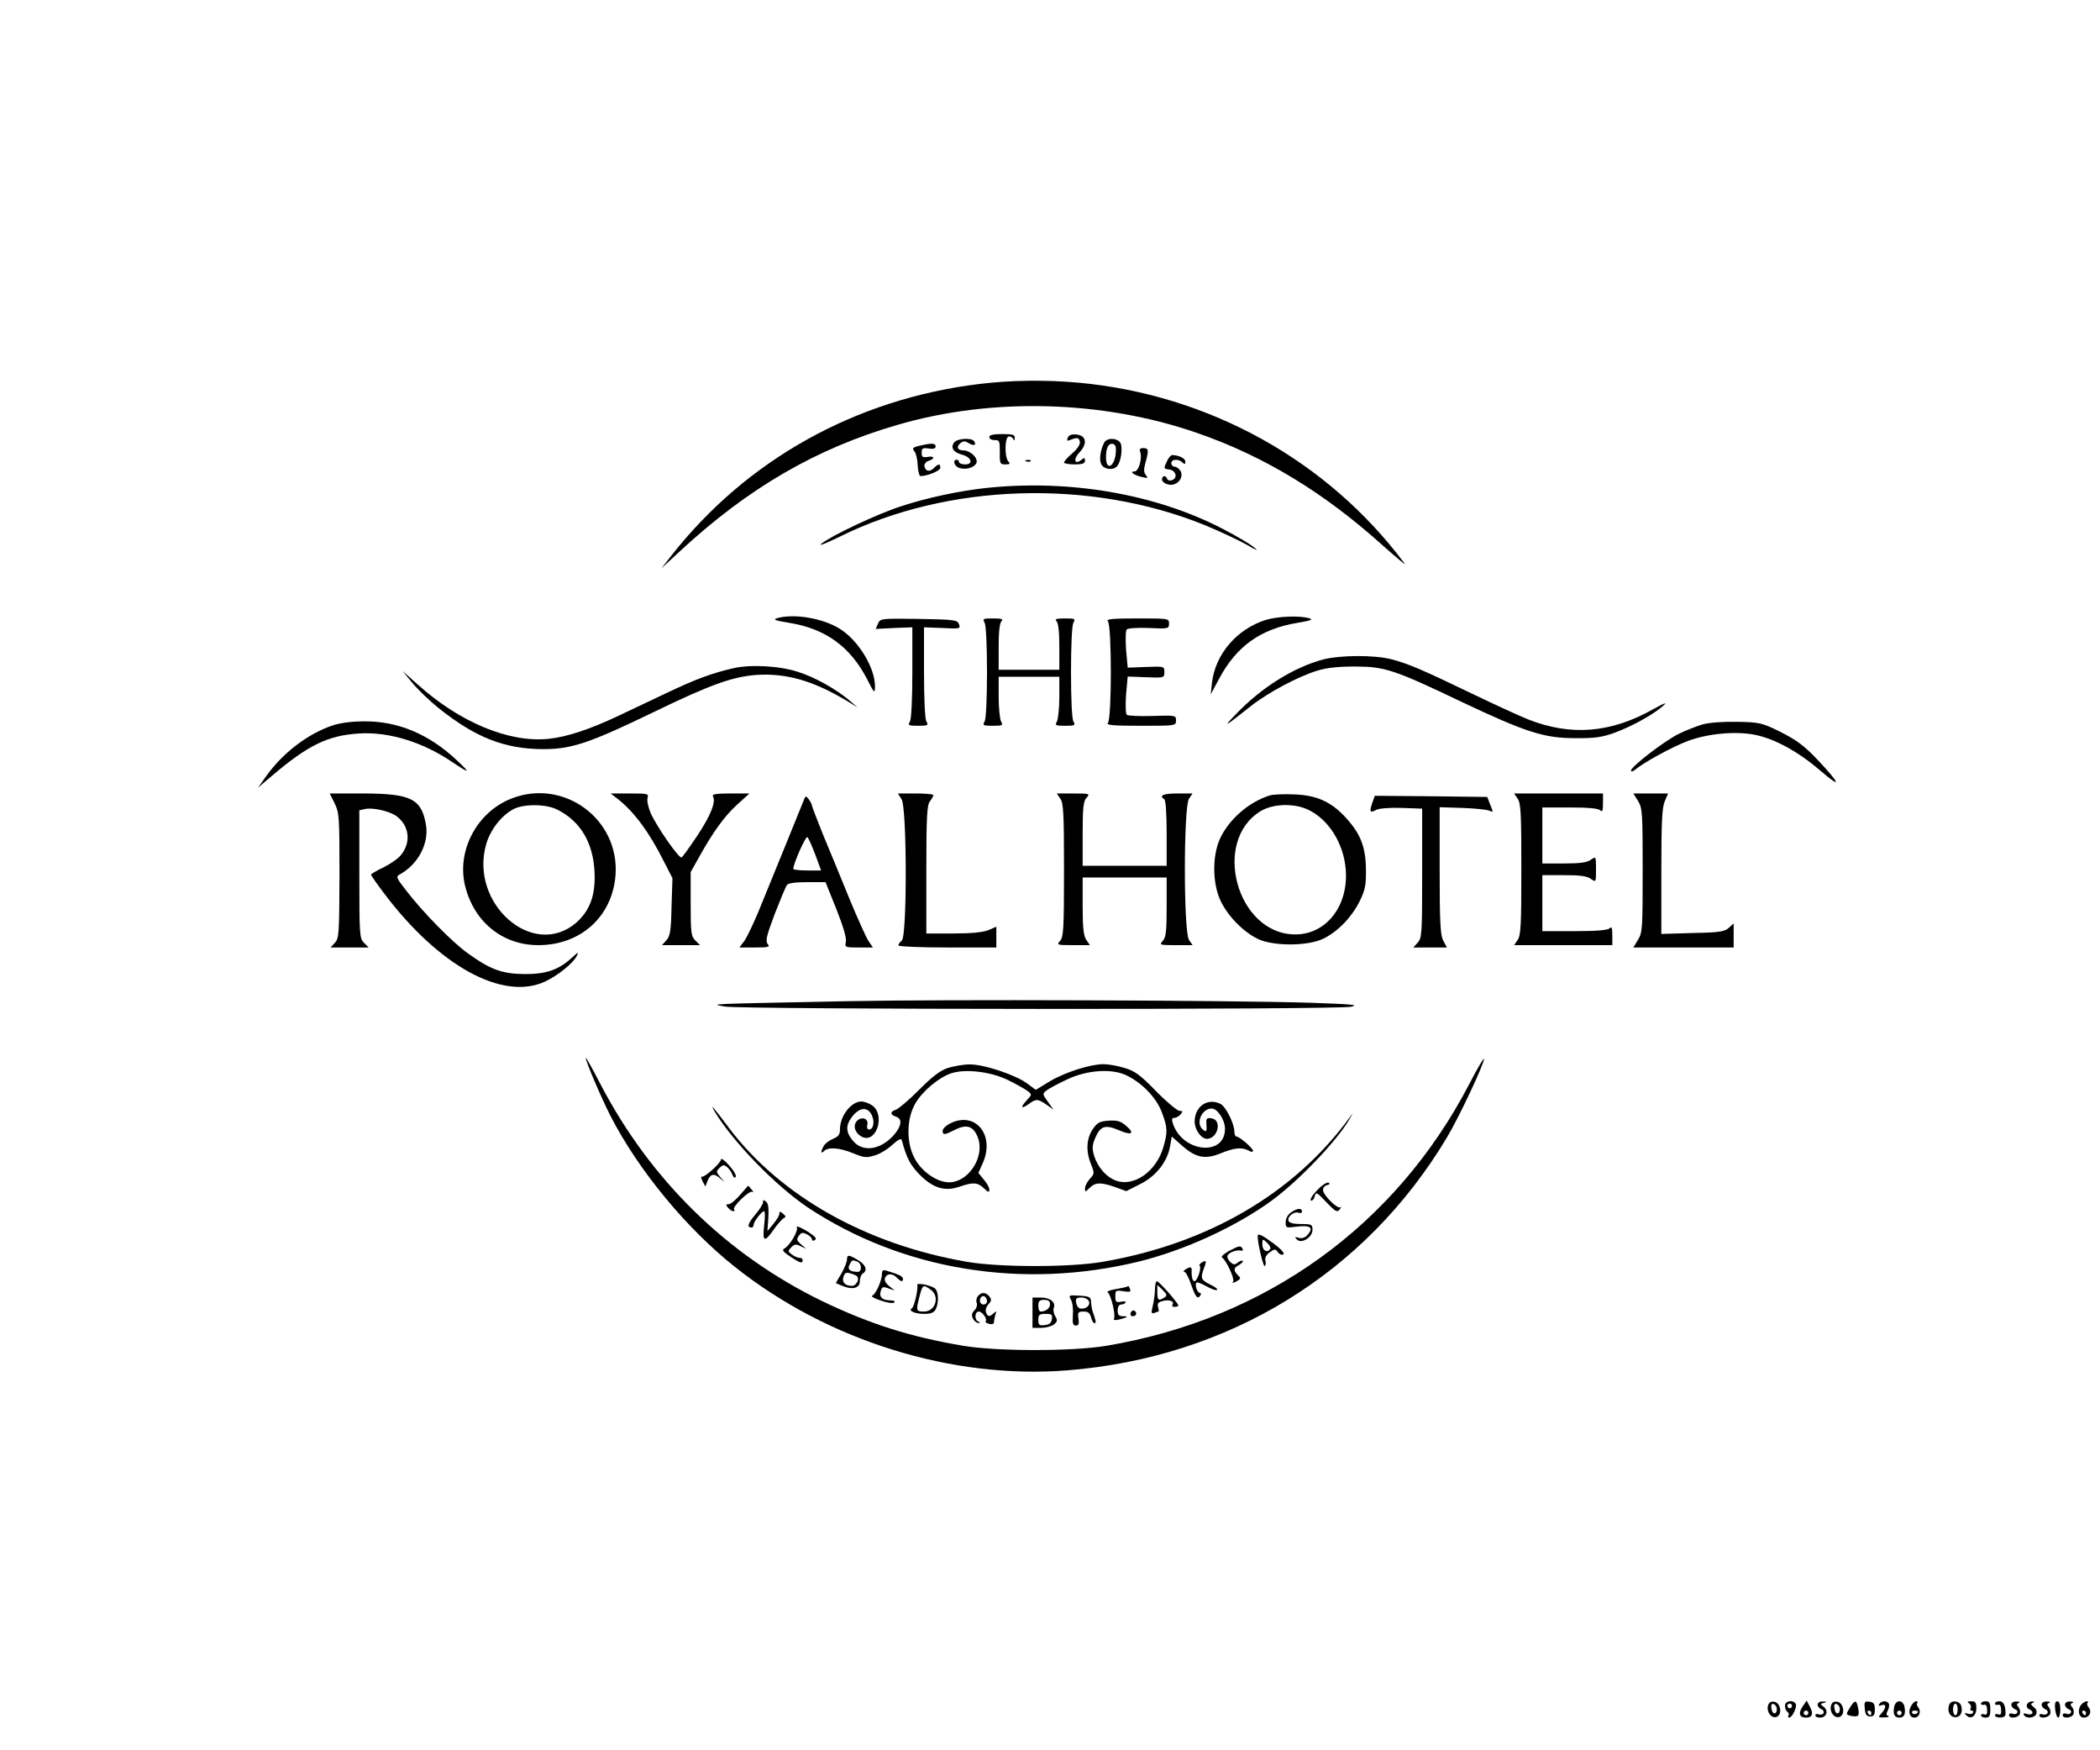 <?xml version="1.0" standalone="no"?>
<!DOCTYPE svg PUBLIC "-//W3C//DTD SVG 20010904//EN"
 "http://www.w3.org/TR/2001/REC-SVG-20010904/DTD/svg10.dtd">
<svg version="1.0" xmlns="http://www.w3.org/2000/svg"
 width="900pt" height="750pt" viewBox="0 0 900 750"
 preserveAspectRatio="xMidYMid meet">

<g transform="translate(0,750) scale(0.1,-0.1)"
fill="#000000" stroke="none">
<path d="M4200 5855 c-533 -64 -1000 -325 -1322 -735 l-43 -55 80 74 c292 270
582 439 930 540 406 119 881 106 1285 -34 286 -99 544 -255 798 -484 59 -52
100 -87 92 -76 -330 442 -838 723 -1395 775 -141 13 -293 11 -425 -5z"/>
<path d="M4240 5627 c0 -8 10 -13 23 -13 20 1 22 -3 22 -51 -1 -50 1 -53 24
-53 19 0 22 3 13 12 -18 18 -16 108 2 108 8 0 17 -6 19 -12 3 -8 6 -6 6 5 1
14 -8 17 -54 17 -39 0 -55 -4 -55 -13z"/>
<path d="M4576 5624 c-5 -12 -2 -15 11 -9 31 12 37 10 41 -8 2 -11 -10 -30
-32 -49 -20 -17 -36 -35 -36 -40 0 -4 20 -8 45 -8 35 0 45 4 45 16 0 13 -3 14
-15 4 -29 -24 -37 1 -10 30 37 38 31 74 -11 78 -22 2 -33 -2 -38 -14z"/>
<path d="M4090 5605 c-18 -22 -5 -43 32 -53 41 -10 52 -42 14 -42 -14 0 -26 5
-26 10 0 6 -4 10 -10 10 -19 0 -10 -29 11 -35 29 -10 66 2 74 22 7 21 -27 53
-56 53 -25 0 -32 15 -13 31 13 10 20 10 36 0 21 -13 34 -9 23 8 -9 16 -71 13
-85 -4z"/>
<path d="M4732 5603 c-17 -34 -22 -74 -12 -93 12 -22 52 -27 68 -7 18 21 25
86 12 102 -17 20 -57 19 -68 -2z m50 -43 c-5 -61 -42 -79 -42 -20 0 41 10 61
29 58 12 -3 15 -13 13 -38z"/>
<path d="M3955 5593 c-44 -9 -48 -13 -36 -27 7 -8 13 -35 14 -60 1 -25 7 -46
12 -46 30 0 85 23 85 35 0 19 -8 19 -27 0 -18 -19 -37 -15 -41 7 -2 9 6 19 17
23 30 9 26 23 -4 17 -21 -3 -25 0 -25 18 0 19 4 22 30 18 20 -3 30 0 30 9 0
13 -16 15 -55 6z"/>
<path d="M4886 5565 c11 -27 -6 -85 -23 -85 -25 0 -4 -16 31 -24 25 -6 28 -5
17 8 -9 11 -10 24 -2 53 15 53 14 63 -9 63 -13 0 -18 -5 -14 -15z"/>
<path d="M5002 5525 c-16 -34 -16 -33 10 -37 28 -4 36 -36 12 -45 -10 -4 -19
-2 -22 5 -5 17 -22 15 -22 -3 0 -8 12 -18 27 -21 35 -9 68 27 53 57 -6 10 -17
19 -25 19 -8 0 -15 7 -15 15 0 18 31 20 48 3 9 -9 12 -8 12 4 0 14 -27 27 -56
28 -6 0 -16 -11 -22 -25z"/>
<path d="M4398 5523 c7 -3 16 -2 19 1 4 3 -2 6 -13 5 -11 0 -14 -3 -6 -6z"/>
<path d="M4226 5409 c-112 -12 -255 -42 -366 -79 -99 -32 -297 -125 -340 -160
-14 -12 21 2 78 30 464 230 1074 249 1565 50 65 -27 146 -65 180 -84 44 -26
53 -29 32 -12 -16 14 -77 50 -135 80 -287 149 -656 213 -1014 175z"/>
<path d="M3330 4851 c-19 -6 -8 -10 53 -20 155 -25 261 -102 333 -241 31 -61
33 -63 34 -33 1 80 -70 198 -150 248 -73 46 -196 67 -270 46z"/>
<path d="M5426 4844 c-125 -39 -218 -147 -232 -271 l-5 -48 35 65 c74 140 178
215 336 241 59 10 70 14 50 20 -42 12 -133 8 -184 -7z"/>
<path d="M3763 4828 l-10 -23 78 4 79 3 0 -192 c0 -113 -4 -199 -10 -211 -10
-17 -7 -19 35 -19 42 0 45 2 35 19 -6 12 -10 98 -10 211 l0 192 79 -3 c75 -4
78 -3 71 16 -7 19 -18 20 -172 23 -163 2 -165 2 -175 -20z"/>
<path d="M4220 4831 c6 -12 10 -98 10 -211 0 -113 -4 -199 -10 -211 -10 -17
-7 -19 35 -19 42 0 45 2 35 19 -5 11 -10 58 -10 105 l0 86 130 0 130 0 0 -86
c0 -47 -5 -94 -10 -105 -10 -17 -7 -19 35 -19 42 0 45 2 35 19 -6 12 -10 98
-10 211 0 113 4 199 10 211 10 18 7 19 -37 19 -36 0 -44 -3 -35 -12 8 -8 12
-47 12 -110 l0 -98 -130 0 -130 0 0 98 c0 63 4 102 12 110 9 9 1 12 -35 12
-44 0 -47 -1 -37 -19z"/>
<path d="M4748 4838 c17 -17 17 -419 0 -436 -9 -9 22 -12 140 -12 151 0 152 0
152 23 0 22 -2 22 -101 19 -56 -2 -106 1 -110 5 -5 5 -6 44 -3 87 l7 77 79 -3
c77 -3 78 -3 78 22 0 25 -1 25 -78 22 l-79 -3 -7 77 c-3 44 -2 82 3 87 5 5 48
8 95 6 84 -4 86 -3 86 19 0 22 -2 22 -137 22 -107 0 -134 -3 -125 -12z"/>
<path d="M5670 4674 c-126 -34 -262 -119 -370 -231 -63 -65 -57 -62 63 33 71
56 202 126 282 150 42 13 91 18 165 18 126 -1 164 -13 457 -153 273 -129 351
-154 483 -154 85 -1 117 4 169 23 72 26 167 78 208 115 21 18 9 14 -42 -14
-181 -102 -352 -116 -535 -44 -36 14 -144 64 -240 110 -216 104 -274 129 -347
148 -72 19 -221 18 -293 -1z"/>
<path d="M3140 4636 c-90 -21 -158 -46 -280 -104 -63 -30 -157 -74 -209 -99
-125 -59 -222 -91 -301 -99 -169 -17 -380 71 -560 233 l-65 58 42 -51 c24 -29
73 -76 110 -106 159 -128 286 -178 452 -178 121 0 198 26 473 159 246 119 337
151 440 159 127 8 240 -24 382 -108 l51 -31 -35 30 c-55 47 -149 100 -220 122
-79 26 -205 33 -280 15z"/>
<path d="M1424 4391 c-106 -36 -213 -118 -284 -218 l-34 -48 53 45 c161 138
247 179 381 187 127 8 274 -37 402 -125 72 -48 76 -46 16 10 -119 112 -252
168 -397 167 -54 0 -105 -7 -137 -18z"/>
<path d="M7297 4396 c-27 -8 -73 -26 -103 -41 -61 -30 -204 -140 -204 -157 0
-6 8 -4 18 4 35 30 159 98 226 123 85 32 207 43 289 26 86 -18 185 -73 277
-152 95 -82 89 -60 -12 47 -56 59 -89 83 -156 117 -81 40 -89 42 -186 44 -63
1 -119 -3 -149 -11z"/>
<path d="M1434 4058 c20 -41 21 -57 21 -310 -1 -246 -2 -268 -19 -287 l-19
-21 81 0 82 0 -20 20 c-19 19 -20 33 -20 294 l0 274 23 5 c33 8 105 -8 136
-30 55 -41 64 -111 20 -166 -10 -14 -44 -38 -74 -53 -30 -14 -55 -29 -55 -32
0 -3 25 -39 56 -80 235 -312 509 -462 690 -378 55 26 119 77 136 110 9 18 6
17 -18 -5 -59 -55 -112 -73 -204 -73 -98 1 -146 18 -245 89 -66 47 -193 176
-265 270 -43 55 -44 59 -25 69 77 43 123 131 111 209 -19 114 -63 136 -267
137 l-146 0 21 -42z"/>
<path d="M2194 4079 c-150 -57 -239 -226 -200 -378 39 -153 161 -251 313 -251
182 0 318 123 331 301 17 239 -221 414 -444 328z m196 -49 c98 -50 152 -141
158 -266 5 -100 -20 -167 -80 -219 -185 -157 -458 84 -384 339 19 63 67 124
119 150 46 22 139 21 187 -4z"/>
<path d="M2652 4073 c68 -55 132 -142 192 -262 l38 -74 -4 -122 c-2 -104 -6
-126 -22 -144 l-19 -21 81 0 82 0 -20 20 c-18 18 -20 33 -20 157 l0 136 37 66
c60 108 109 175 163 224 l52 47 -82 0 c-55 0 -79 -3 -75 -11 15 -23 -9 -83
-66 -169 -33 -49 -63 -92 -68 -94 -10 -7 -106 131 -132 189 -11 26 -17 54 -14
65 6 19 1 20 -76 20 l-82 0 35 -27z"/>
<path d="M3864 4075 c23 -35 24 -586 1 -605 -8 -7 -15 -16 -15 -21 0 -5 95 -9
210 -9 l210 0 0 44 0 45 -35 -15 c-23 -9 -72 -14 -150 -14 l-115 0 0 273 c0
225 3 277 15 293 8 10 15 22 15 27 0 4 -34 7 -76 7 l-76 0 16 -25z"/>
<path d="M4544 4078 c14 -19 16 -66 16 -307 0 -251 -2 -287 -17 -303 -15 -17
-13 -18 56 -18 l72 0 -15 22 c-12 17 -16 50 -16 145 l0 123 180 0 180 0 0
-127 c0 -104 -3 -130 -17 -145 -15 -17 -13 -18 56 -18 l72 0 -15 22 c-24 33
-24 573 0 606 l15 22 -65 0 c-61 0 -81 -9 -56 -25 6 -4 10 -63 10 -146 l0
-139 -180 0 -180 0 0 137 c0 113 3 140 17 155 15 17 13 18 -56 18 l-72 0 15
-22z"/>
<path d="M5440 4091 c-90 -29 -174 -103 -212 -186 -33 -74 -32 -190 3 -265 31
-65 96 -132 159 -163 66 -32 215 -32 282 1 63 31 121 92 155 160 24 49 28 69
27 137 -1 96 -23 152 -86 221 -63 69 -126 97 -223 100 -44 2 -91 0 -105 -5z
m165 -60 c87 -40 152 -142 162 -252 15 -158 -82 -284 -217 -283 -249 1 -359
401 -146 529 52 31 141 34 201 6z"/>
<path d="M6504 4078 c14 -19 16 -65 16 -303 0 -238 -2 -284 -16 -303 l-15 -22
210 0 211 0 0 42 c0 33 -3 39 -12 30 -8 -8 -56 -12 -150 -12 l-138 0 0 120 0
120 93 0 c68 0 99 -4 115 -16 22 -15 22 -15 22 41 0 56 0 56 -22 41 -16 -12
-47 -16 -115 -16 l-93 0 0 120 0 120 118 0 c78 0 122 -4 130 -12 9 -9 12 -3
12 30 l0 42 -191 0 -190 0 15 -22z"/>
<path d="M7020 4068 c19 -31 20 -51 20 -298 0 -247 -1 -267 -20 -297 l-20 -33
215 0 215 0 0 52 0 51 -21 -19 c-18 -16 -40 -20 -155 -22 l-134 -4 0 266 c0
210 3 274 14 301 l15 35 -74 0 -75 0 20 -32z"/>
<path d="M3448 4079 c-6 -16 -134 -330 -197 -484 -23 -55 -50 -112 -61 -127
l-21 -28 67 0 c58 0 65 2 54 15 -10 13 -5 35 30 128 24 61 47 118 53 125 6 8
37 12 87 12 l78 0 47 -117 c30 -76 44 -124 40 -140 -5 -22 -3 -23 55 -23 l61
0 -19 28 c-10 15 -47 97 -82 182 -35 85 -85 208 -112 272 -26 65 -48 121 -48
126 0 4 -6 16 -13 26 -11 15 -15 16 -19 5z m46 -241 l25 -68 -59 0 c-33 0 -60
3 -60 7 0 23 54 143 60 136 5 -4 20 -38 34 -75z"/>
<path d="M5881 4059 c-13 -38 -10 -44 18 -29 12 6 57 10 109 8 l87 -3 0 -276
c0 -258 -1 -278 -19 -298 l-19 -21 72 0 72 0 -16 30 c-12 24 -15 77 -15 300
l0 271 98 -3 c53 -2 105 -7 115 -12 17 -8 17 -6 4 25 l-13 34 -241 3 -241 2
-11 -31z"/>
<path d="M3640 3210 c-641 -13 -592 -11 -535 -23 67 -13 2622 -14 2685 -1 37
8 6 11 -170 17 -343 11 -1581 15 -1980 7z"/>
<path d="M2510 2968 c0 -16 65 -168 107 -251 120 -233 325 -481 533 -646 397
-316 930 -482 1424 -443 690 55 1277 414 1626 996 53 88 160 316 160 339 0 7
-29 -42 -63 -108 -316 -607 -873 -1008 -1557 -1122 -145 -24 -465 -24 -610 0
-228 38 -403 94 -605 191 -409 198 -737 519 -952 931 -34 66 -63 117 -63 113z"/>
<path d="M4060 2923 c-32 -11 -68 -39 -122 -94 -43 -43 -87 -80 -98 -84 -26
-8 -26 -22 0 -30 27 -9 25 -37 -6 -75 -57 -67 -135 -80 -178 -29 -33 39 -33
69 0 109 31 36 63 37 80 2 14 -28 7 -62 -11 -62 -8 0 -11 8 -8 20 7 26 -23 38
-44 17 -20 -20 -8 -55 23 -69 59 -27 98 90 45 133 -13 10 -35 19 -50 19 -43 0
-91 -62 -91 -118 0 -23 -6 -32 -30 -42 -17 -7 -35 -21 -40 -31 -14 -25 -12
-35 2 -21 18 18 67 14 125 -10 46 -19 57 -20 92 -9 22 6 56 27 76 46 20 19 38
28 39 22 22 -81 36 -107 76 -149 58 -59 109 -75 172 -53 58 20 78 19 105 -7
19 -18 23 -19 23 -5 0 9 -11 28 -24 43 l-23 28 18 40 c56 123 -32 228 -141
171 -17 -9 -30 -22 -30 -30 0 -20 8 -19 53 4 46 23 73 17 92 -20 48 -91 -42
-224 -138 -203 -50 10 -105 55 -129 104 -35 68 -32 169 5 232 31 53 100 111
154 129 61 20 169 7 243 -29 36 -18 74 -39 84 -47 19 -15 19 -15 -2 -38 -31
-33 -27 -42 8 -17 32 23 38 22 80 -7 l25 -18 -24 34 c-24 33 -24 34 -5 49 10
8 48 28 84 45 88 43 199 50 262 17 66 -33 126 -97 148 -158 24 -64 25 -83 5
-150 -30 -101 -123 -167 -199 -142 -43 14 -81 57 -97 108 -9 31 -8 45 4 74 22
53 43 60 100 36 57 -25 73 -16 33 18 -23 20 -37 24 -74 22 -40 -3 -49 -8 -69
-37 -27 -40 -30 -94 -7 -150 15 -38 15 -41 -5 -62 -12 -13 -21 -31 -21 -41 0
-17 1 -17 20 2 24 24 48 25 110 3 l47 -17 59 30 c68 33 118 97 129 164 l7 40
45 -40 c59 -52 100 -59 167 -31 57 23 88 26 117 11 11 -7 19 -7 19 -1 0 11
-58 61 -71 61 -5 0 -9 10 -9 23 -1 34 -36 104 -58 116 -55 29 -112 -9 -112
-75 0 -35 28 -74 53 -74 48 2 65 82 19 88 -19 3 -23 -1 -22 -20 3 -37 1 -41
-15 -28 -32 26 -5 90 38 90 25 0 57 -49 57 -87 0 -121 -185 -101 -224 25 -5
16 -3 22 7 22 8 0 20 7 27 15 10 12 9 15 -5 15 -9 0 -55 38 -100 84 -69 71
-92 87 -136 100 -29 9 -69 16 -89 16 -57 0 -164 -34 -230 -73 l-61 -37 -35 26
c-48 37 -188 84 -249 83 -27 0 -70 -8 -95 -16z"/>
<path d="M3064 2735 c80 -131 260 -316 398 -409 406 -269 920 -353 1418 -232
198 49 416 149 571 262 117 86 280 257 333 349 17 30 17 30 -1 5 -238 -325
-608 -540 -1058 -617 -138 -24 -442 -24 -580 0 -432 74 -801 282 -1021 574
-67 90 -85 110 -60 68z"/>
<path d="M3090 2532 c0 -15 -70 -78 -82 -74 -5 1 -3 -8 3 -20 l12 -22 8 21
c12 32 28 37 52 16 l22 -18 -19 22 c-17 21 -17 23 -2 39 14 13 19 14 32 3 9
-7 19 -22 23 -33 5 -12 10 -15 14 -9 4 6 -9 28 -28 49 -19 22 -35 33 -35 26z"/>
<path d="M5646 2401 c-21 -21 -33 -41 -28 -45 5 -3 13 4 16 17 6 21 9 19 51
-25 39 -41 46 -44 57 -30 7 10 8 14 3 9 -12 -10 -75 52 -75 74 0 10 8 19 18
21 10 2 13 6 6 10 -6 4 -28 -10 -48 -31z"/>
<path d="M3171 2379 c-18 -21 -40 -39 -48 -39 -13 0 -13 -3 -3 -15 7 -8 17
-15 23 -15 6 0 7 3 3 7 -10 10 65 83 78 76 6 -4 5 1 -3 10 -7 9 -14 17 -15 16
0 0 -16 -18 -35 -40z"/>
<path d="M3270 2348 c0 -8 -16 -33 -35 -55 -31 -37 -35 -53 -13 -53 4 0 8 6 8
13 1 14 35 57 45 57 4 0 4 -27 0 -60 -8 -71 1 -76 40 -20 16 23 35 44 42 49
12 6 12 10 -1 20 -13 11 -16 11 -16 0 0 -8 -12 -27 -26 -44 l-25 -30 4 58 c2
40 0 61 -10 68 -10 9 -13 8 -13 -3z"/>
<path d="M5532 2304 c-13 -9 -22 -26 -22 -41 0 -25 1 -25 49 -19 57 7 72 -5
45 -35 -11 -13 -24 -17 -38 -13 -17 5 -19 4 -8 -7 19 -21 67 9 67 41 0 23 -4
25 -49 25 -34 0 -51 5 -54 14 -6 18 25 42 44 34 8 -3 14 0 14 6 0 16 -22 14
-48 -5z"/>
<path d="M3415 2241 c8 -13 -29 -77 -52 -90 -13 -7 -9 -13 23 -35 42 -28 54
-32 54 -16 0 6 -6 10 -13 10 -7 0 -22 6 -33 14 -18 14 -18 16 -3 31 14 14 21
15 40 5 l24 -11 -22 19 c-19 17 -20 22 -9 37 10 14 16 15 34 6 12 -6 22 -16
22 -22 0 -6 5 -7 12 -3 7 5 5 11 -8 21 -31 24 -77 46 -69 34z"/>
<path d="M5390 2203 c0 -30 24 -132 30 -128 5 3 6 13 3 24 -3 12 4 24 19 35
21 15 24 15 35 0 6 -9 17 -13 23 -9 7 4 -9 22 -41 46 -51 38 -69 46 -69 32z
m54 -54 c-12 -20 -34 -8 -34 18 0 25 1 26 20 8 11 -10 17 -22 14 -26z"/>
<path d="M5266 2139 c-21 -12 -34 -24 -29 -27 18 -12 55 -91 48 -103 -6 -8 -2
-8 14 0 19 11 20 14 6 27 -20 21 -19 31 6 44 11 7 18 14 15 17 -3 3 -12 0 -21
-7 -12 -10 -18 -10 -30 0 -8 7 -15 18 -15 26 0 14 36 30 59 25 7 -1 10 2 6 8
-8 15 -13 14 -59 -10z"/>
<path d="M3630 2103 c0 -10 -11 -37 -24 -60 l-24 -41 28 -12 c44 -18 75 -10
75 20 0 14 6 29 13 33 21 14 13 37 -20 57 -40 24 -48 25 -48 3z m44 -9 c20 -8
21 -44 2 -44 -33 0 -46 11 -35 31 11 21 11 21 33 13z m-1 -63 c12 -12 -3 -41
-22 -41 -29 0 -44 16 -36 39 5 17 12 20 28 15 12 -3 26 -9 30 -13z"/>
<path d="M5150 2090 c-8 -5 -12 -12 -8 -15 8 -9 -11 -65 -23 -65 -8 0 -13 18
-12 48 1 14 -7 15 -27 2 -8 -5 -10 -10 -4 -10 6 0 19 -25 29 -55 19 -54 28
-65 40 -45 3 6 2 10 -3 10 -11 0 -23 36 -14 44 3 3 22 -4 43 -16 21 -12 42
-19 45 -15 4 3 -10 14 -30 23 -39 19 -42 28 -26 70 12 31 10 36 -10 24z"/>
<path d="M3780 2042 c0 -28 -27 -89 -42 -94 -7 -3 10 -12 37 -21 28 -10 53
-13 58 -8 5 5 -3 9 -18 9 -34 0 -49 15 -40 41 5 17 10 19 33 10 l27 -9 -24 19
c-15 12 -22 24 -18 35 8 20 31 21 51 1 17 -18 26 -19 26 -5 0 10 -17 19 -67
34 -19 6 -23 3 -23 -12z"/>
<path d="M4950 1978 c0 -18 -4 -50 -9 -71 -8 -32 -7 -38 6 -33 8 3 16 6 18 6
2 0 1 9 -2 20 -4 14 1 21 20 25 28 8 51 -1 42 -16 -4 -5 1 -9 9 -9 9 0 16 3
16 6 0 10 -83 104 -92 104 -4 0 -8 -15 -8 -32z m40 -38 c-25 -16 -30 -12 -30
22 l0 32 23 -22 c19 -19 20 -24 7 -32z"/>
<path d="M3931 1994 c5 -17 -13 -94 -23 -100 -17 -11 13 -24 54 -24 27 0 40 5
48 19 14 28 13 76 -3 90 -18 14 -79 26 -76 15z m57 -20 c41 -28 22 -94 -28
-94 -34 0 -35 3 -19 66 13 49 15 51 47 28z"/>
<path d="M4825 1985 c-5 -2 -28 -6 -49 -10 -22 -4 -35 -10 -28 -14 13 -8 35
-98 26 -112 -3 -6 5 -7 23 -3 36 9 42 14 15 14 -17 0 -22 6 -22 25 0 15 6 25
14 25 8 0 17 4 20 9 3 4 -6 6 -19 3 -22 -4 -25 -1 -25 23 0 26 2 27 34 22 28
-4 34 -3 29 9 -3 8 -6 14 -7 13 0 0 -5 -2 -11 -4z"/>
<path d="M4191 1946 c-6 -7 -9 -21 -5 -29 3 -9 -1 -24 -10 -32 -12 -13 -13
-21 -6 -36 6 -10 16 -19 23 -18 9 0 9 2 0 6 -18 7 -16 43 2 43 15 0 38 -33 29
-42 -3 -3 4 -8 16 -11 13 -3 20 0 20 8 0 7 3 22 6 32 6 15 4 16 -7 6 -18 -17
-26 -16 -33 3 -4 10 1 25 10 35 14 15 14 21 4 34 -16 19 -34 19 -49 1z m39
-22 c0 -8 -7 -14 -15 -14 -15 0 -21 21 -9 33 10 9 24 -2 24 -19z"/>
<path d="M4590 1930 c7 -12 10 -42 8 -66 -2 -35 0 -44 13 -44 12 0 14 7 11 30
-4 27 -1 30 22 30 19 0 27 -6 32 -25 3 -14 10 -25 15 -25 8 0 6 10 -8 50 -3 8
-6 26 -7 40 -1 23 -6 25 -49 28 -47 3 -48 2 -37 -18z m77 -6 c7 -18 -14 -35
-37 -31 -8 1 -16 12 -18 25 -3 18 1 22 23 22 14 0 28 -7 32 -16z"/>
<path d="M4425 1875 l0 -65 36 0 c19 0 44 6 55 14 16 13 17 18 7 35 -7 11 -10
27 -7 36 10 24 -15 45 -55 45 l-36 0 0 -65z m75 36 c0 -17 -18 -31 -41 -31 -5
0 -9 11 -9 25 0 20 5 25 25 25 18 0 25 -5 25 -19z m8 -63 c-2 -17 -11 -24 -30
-26 -24 -3 -28 0 -28 22 0 22 4 26 31 26 26 0 30 -3 27 -22z"/>
<path d="M4846 1875 c-3 -9 0 -15 9 -15 16 0 20 16 6 24 -5 3 -11 -1 -15 -9z"/>
<path d="M7577 191 c-7 -27 15 -56 37 -48 26 10 17 61 -10 65 -15 2 -23 -3
-27 -17z m38 -14 c0 -26 -20 -25 -23 2 -3 16 1 22 10 19 7 -3 13 -12 13 -21z"/>
<path d="M7650 191 c0 -11 5 -23 10 -26 6 -4 8 -11 5 -16 -4 -5 -2 -9 3 -9 13
0 35 47 28 59 -12 19 -46 13 -46 -8z m30 -1 c0 -5 -4 -10 -10 -10 -5 0 -10 5
-10 10 0 6 5 10 10 10 6 0 10 -4 10 -10z"/>
<path d="M7725 187 c-19 -29 -13 -47 15 -47 27 0 33 16 17 46 l-14 27 -18 -26z
m25 -27 c0 -5 -4 -10 -10 -10 -5 0 -10 5 -10 10 0 6 5 10 10 10 6 0 10 -4 10
-10z"/>
<path d="M7790 196 c0 -8 7 -17 16 -20 8 -3 12 -11 9 -17 -4 -6 -13 -8 -21 -5
-8 3 -14 1 -14 -4 0 -6 9 -10 20 -10 28 0 38 29 16 46 -16 12 -16 13 1 17 14
4 14 5 -4 6 -14 1 -23 -5 -23 -13z"/>
<path d="M7847 191 c-7 -27 15 -56 37 -48 26 10 17 61 -10 65 -15 2 -23 -3
-27 -17z m38 -14 c0 -26 -20 -25 -23 2 -3 16 1 22 10 19 7 -3 13 -12 13 -21z"/>
<path d="M7927 181 c-17 -28 -16 -29 8 -34 31 -5 35 0 28 36 -7 34 -14 34 -36
-2z"/>
<path d="M7992 178 c2 -25 8 -33 23 -33 16 0 20 7 20 30 0 24 -5 31 -23 33
-21 3 -23 0 -20 -30z m28 -18 c0 -5 -2 -10 -4 -10 -3 0 -8 5 -11 10 -3 6 -1
10 4 10 6 0 11 -4 11 -10z"/>
<path d="M8054 198 c-5 -8 -2 -9 9 -5 22 8 22 -11 0 -35 -15 -17 -15 -18 13
-17 16 0 23 3 17 6 -10 3 -10 10 -2 24 5 11 7 24 4 29 -8 14 -32 13 -41 -2z"/>
<path d="M8118 187 c-6 -32 1 -47 22 -47 21 0 28 15 22 47 -3 14 -12 23 -22
23 -10 0 -19 -9 -22 -23z m32 -27 c0 -5 -4 -10 -10 -10 -5 0 -10 5 -10 10 0 6
5 10 10 10 6 0 10 -4 10 -10z"/>
<path d="M8190 189 c-14 -25 -6 -49 15 -49 20 0 30 27 16 44 -6 7 -8 16 -4 19
3 4 1 7 -5 7 -6 0 -16 -9 -22 -21z m30 -23 c0 -11 -19 -15 -25 -6 -3 5 1 10 9
10 9 0 16 -2 16 -4z"/>
<path d="M8354 196 c-10 -26 1 -51 22 -54 24 -3 38 20 29 49 -7 22 -43 25 -51
5z m36 -21 c0 -14 -4 -25 -10 -25 -5 0 -10 11 -10 25 0 14 5 25 10 25 6 0 10
-11 10 -25z"/>
<path d="M8439 201 c7 -5 10 -14 7 -20 -4 -6 -2 -11 4 -11 6 0 9 -4 5 -10 -3
-5 -13 -6 -23 -3 -13 5 -15 3 -5 -7 19 -20 43 -4 43 30 0 25 -4 30 -22 30 -17
0 -19 -3 -9 -9z"/>
<path d="M8490 200 c0 -5 6 -7 13 -5 7 3 13 -4 13 -21 2 -18 -2 -24 -12 -20
-8 3 -14 1 -14 -4 0 -6 9 -10 20 -10 16 0 20 7 20 35 0 28 -4 35 -20 35 -11 0
-20 -4 -20 -10z"/>
<path d="M8550 200 c0 -5 6 -7 13 -5 7 3 13 -4 13 -21 2 -18 -2 -24 -12 -20
-8 3 -14 1 -14 -4 0 -12 37 -13 43 -2 3 4 3 19 0 35 -4 18 -12 27 -24 27 -11
0 -19 -4 -19 -10z"/>
<path d="M8620 196 c0 -8 7 -17 16 -20 8 -3 13 -10 9 -15 -3 -6 -12 -8 -20 -4
-8 3 -15 0 -15 -6 0 -17 40 -13 46 4 4 8 1 22 -5 29 -9 11 -9 15 1 19 7 3 3 6
-9 6 -13 1 -23 -5 -23 -13z"/>
<path d="M8687 196 c-3 -8 1 -17 9 -20 23 -9 17 -28 -7 -21 -15 5 -19 4 -15
-4 11 -17 46 -13 53 5 4 10 -1 22 -11 29 -13 10 -14 14 -4 18 9 4 8 6 -3 6 -9
1 -19 -5 -22 -13z"/>
<path d="M8750 196 c0 -8 7 -17 16 -20 8 -3 12 -11 9 -17 -4 -6 -13 -8 -21 -5
-8 3 -14 1 -14 -4 0 -16 40 -11 46 5 4 8 1 22 -5 29 -9 11 -9 15 1 19 7 3 3 6
-9 6 -13 1 -23 -5 -23 -13z"/>
<path d="M8808 175 c2 -19 8 -35 13 -35 5 0 9 16 9 35 0 22 -5 35 -13 35 -9 0
-12 -11 -9 -35z"/>
<path d="M8850 196 c0 -8 7 -17 16 -20 8 -3 13 -10 9 -15 -3 -6 -12 -8 -20 -4
-8 3 -15 0 -15 -6 0 -17 40 -13 46 4 4 8 1 22 -5 29 -9 11 -9 15 1 19 7 3 3 6
-9 6 -13 1 -23 -5 -23 -13z"/>
<path d="M8922 198 c-20 -20 -15 -58 8 -58 25 0 37 25 21 44 -6 7 -8 16 -4 19
3 4 2 7 -3 7 -6 0 -15 -5 -22 -12z m18 -38 c0 -5 -2 -10 -4 -10 -3 0 -8 5 -11
10 -3 6 -1 10 4 10 6 0 11 -4 11 -10z"/>
</g>
</svg>

